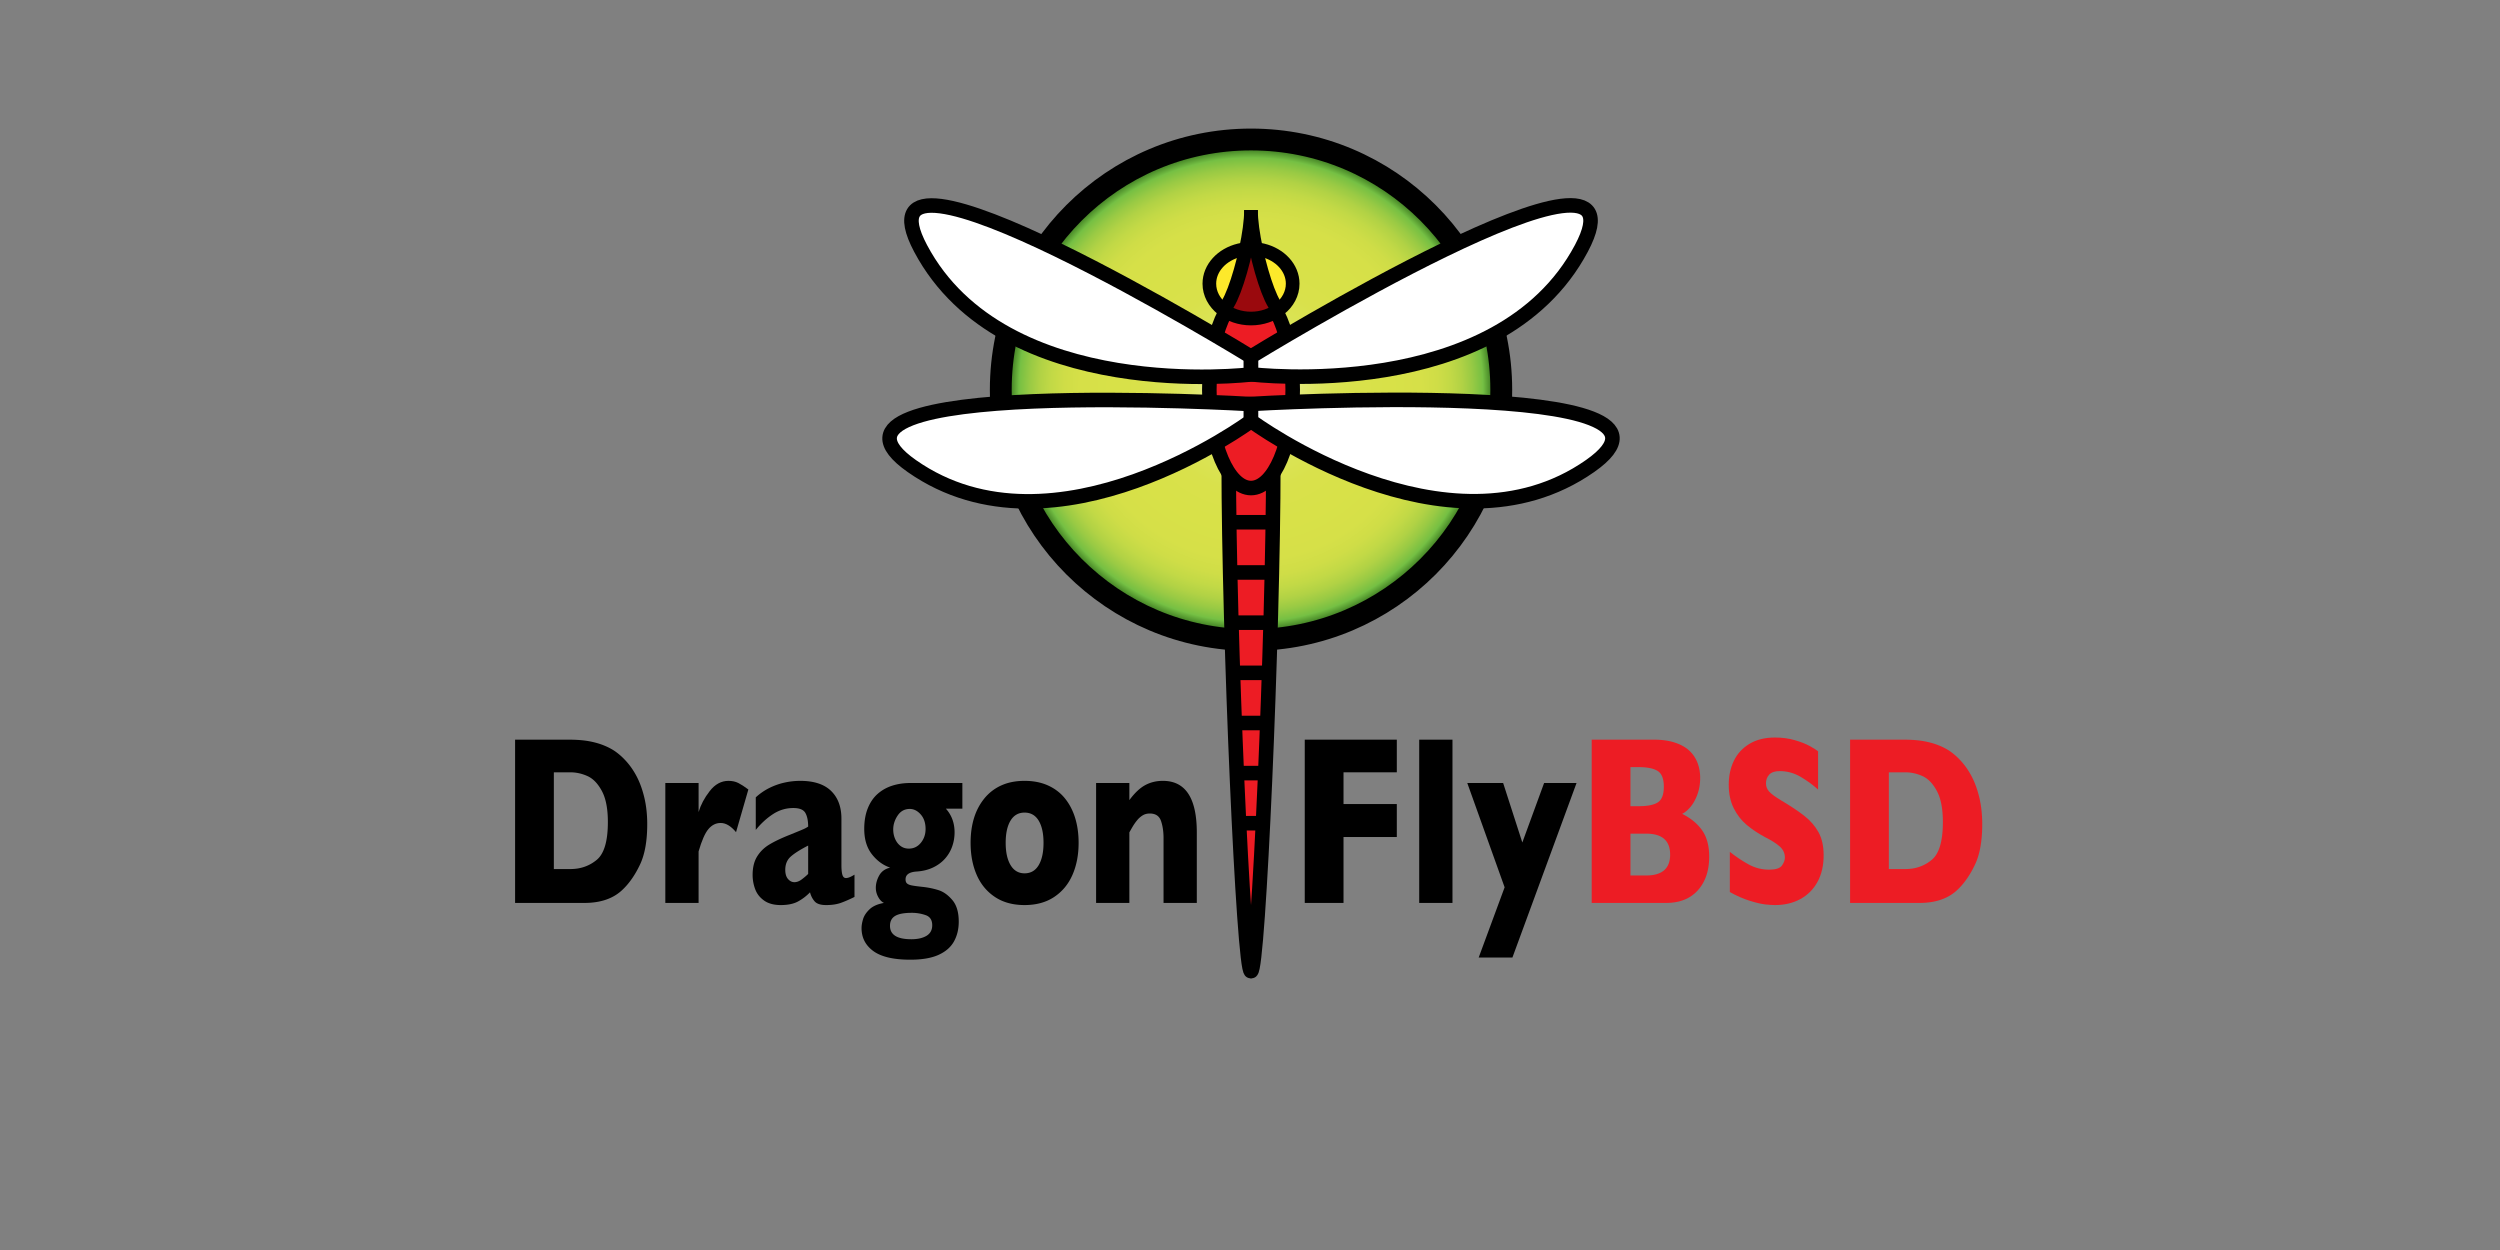 <svg xmlns="http://www.w3.org/2000/svg" version="1.1" x="0" y="0" width="120" height="60" viewBox="0 0 264.192 132.096">
  <rect x="0" y="0" width="264.192" height="132.096" fill="#808080" stroke="none"/>
  <radialGradient id="a" cx="396.17" cy="216.923" r="102.5" gradientUnits="userSpaceOnUse" gradientTransform="translate(0 -479.904)">
    <stop offset="0" style="stop-color:#fff"/>
    <stop offset=".042" style="stop-color:#f7f9d8"/>
    <stop offset=".091" style="stop-color:#eff2b2"/>
    <stop offset=".143" style="stop-color:#e8ed91"/>
    <stop offset=".199" style="stop-color:#e2e976"/>
    <stop offset=".261" style="stop-color:#dde562"/>
    <stop offset=".33" style="stop-color:#dae353"/>
    <stop offset=".412" style="stop-color:#d9e14b"/>
    <stop offset=".545" style="stop-color:#d8e148"/>
    <stop offset=".679" style="stop-color:#d6e048"/>
    <stop offset=".747" style="stop-color:#cfdd47"/>
    <stop offset=".799" style="stop-color:#c2d946"/>
    <stop offset=".844" style="stop-color:#b1d245"/>
    <stop offset=".884" style="stop-color:#99ca44"/>
    <stop offset=".921" style="stop-color:#7bc143"/>
    <stop offset=".927" style="stop-color:#75c044"/>
    <stop offset="1" style="stop-color:#073800"/>
  </radialGradient>
  <g transform="matrix(.258 0 0 .258 29.992 109.035)">
    <g transform="translate(0 -479.904)">
      <path d="M148.858 394.863c0 6.857-.98 12.363-2.941 16.516-1.961 4.153-4.268 7.518-6.924 10.092-3.773 3.771-9.055 5.656-15.842 5.656H94.733v-66.875h21.883c3.291 0 6.107.217 8.451.65 2.344.433 4.451 1.043 6.326 1.828 1.875.785 3.471 1.668 4.787 2.646a25.704 25.704 0 0 1 3.533 3.15c1.795 1.865 3.369 4.068 4.723 6.607 1.354 2.541 2.43 5.484 3.227 8.828.797 3.344 1.195 6.98 1.195 10.902zm-16.125-.869c0-5.438-.818-9.676-2.453-12.717-1.635-3.039-3.6-5.074-5.893-6.105-2.293-1.029-4.631-1.545-7.012-1.545h-6.768v39.625h6.768c4.156 0 7.754-1.254 10.795-3.764 3.041-2.51 4.563-7.674 4.563-15.494z"/>
      <path d="m190.282 380.664-5.049 17.475c-2.076-2.508-4.178-3.762-6.303-3.762-1.924 0-3.588.828-4.992 2.48-1.406 1.654-2.754 4.713-4.043 9.174v21.096H156.27v-49.125h13.625v11.918c.859-2.939 2.379-5.807 4.555-8.602 2.176-2.793 4.732-4.191 7.67-4.191 1.543 0 2.891.291 4.043.873 1.15.582 2.524 1.469 4.119 2.664z"/>
      <path d="M233.752 424.668c-1.996 1-3.84 1.805-5.531 2.416-1.691.611-3.725.918-6.098.918-2.248 0-3.814-.508-4.697-1.521-.885-1.016-1.516-2.248-1.895-3.697a20.496 20.496 0 0 1-4.908 3.746c-1.801.98-4.158 1.473-7.074 1.473-2.816 0-5.092-.619-6.828-1.855-1.738-1.236-2.955-2.795-3.652-4.674a16.576 16.576 0 0 1-1.045-5.809c0-3.02.602-5.516 1.807-7.492 1.203-1.977 2.82-3.59 4.85-4.844 2.03-1.254 4.719-2.555 8.066-3.904 1.902-.77 3.342-1.355 4.318-1.758a57.181 57.181 0 0 0 2.188-.941c.48-.225.988-.514 1.521-.867 0-2.375-.381-4.236-1.143-5.584-.762-1.348-2.41-2.021-4.945-2.021-2.994 0-5.771.836-8.334 2.508-2.563 1.672-4.908 3.826-7.037 6.461v-13.342a24.048 24.048 0 0 1 5.506-3.813 27.09 27.09 0 0 1 6.188-2.211 29.67 29.67 0 0 1 6.531-.729c5.594 0 9.803 1.377 12.625 4.127 2.822 2.75 4.234 6.539 4.234 11.363v18.965c0 1.803.133 3.146.398 4.031.265.885.752 1.326 1.463 1.326.859 0 2.023-.465 3.492-1.398zm-18.978-9.41v-11.631c-3.254 1.672-5.629 3.176-7.127 4.51-1.5 1.336-2.248 3.145-2.248 5.426 0 1.641.373 2.895 1.123 3.762.75.869 1.619 1.303 2.611 1.303.939 0 1.873-.328 2.801-.986a24.725 24.725 0 0 0 2.84-2.384z"/>
      <path d="M277.934 388.529h-6.744c2.369 2.639 3.555 5.873 3.555 9.701 0 2.027-.336 3.973-1.004 5.838a14.877 14.877 0 0 1-2.955 4.971c-1.301 1.449-2.902 2.631-4.809 3.549-1.907.918-4.084 1.473-6.533 1.664-3.184.16-4.775 1.234-4.775 3.223 0 .77.203 1.332.609 1.684.406.354 1.049.619 1.928.795.877.176 2.359.377 4.445.6 2.348.258 4.529.709 6.549 1.352 2.02.645 3.898 1.996 5.641 4.055 1.742 2.057 2.613 5.002 2.613 8.83 0 3.055-.652 5.758-1.955 8.107-1.303 2.348-3.408 4.182-6.318 5.502-2.91 1.318-6.756 1.979-11.537 1.979-6.883 0-11.936-1.178-15.162-3.527-3.227-2.354-4.838-5.496-4.838-9.428 0-1.063.207-2.287.625-3.672.418-1.389 1.303-2.725 2.656-4.014 1.353-1.289 3.32-2.16 5.902-2.609-.912-.416-1.697-1.225-2.354-2.426-.658-1.201-.986-2.459-.986-3.771 0-1.697.461-3.379 1.385-5.045.922-1.664 2.422-2.738 4.496-3.219-2.883-.967-5.375-2.787-7.475-5.463-2.1-2.676-3.148-6.141-3.148-10.395 0-3.223.486-6.041 1.461-8.459.973-2.418 2.32-4.383 4.041-5.898 1.721-1.515 3.719-2.635 5.996-3.361 2.277-.725 4.77-1.088 7.477-1.088h21.215v10.525zm-12.342 47.75c0-2.148-.906-3.535-2.719-4.16a17.098 17.098 0 0 0-5.609-.938c-3.168 0-5.457.424-6.863 1.275-1.406.848-2.109 2.203-2.109 4.063 0 3.654 2.914 5.482 8.746 5.482 2.609 0 4.688-.475 6.234-1.418 1.547-.946 2.32-2.382 2.32-4.304zm-2.722-39.429c0-2.482-.668-4.473-2-5.973-1.332-1.5-2.824-2.25-4.473-2.25-2.107 0-3.764.904-4.969 2.709-1.207 1.805-1.809 3.707-1.809 5.707 0 1.387.26 2.676.779 3.869s1.256 2.152 2.209 2.877c.951.727 2.088 1.088 3.408 1.088 1.98 0 3.617-.789 4.912-2.369 1.294-1.58 1.943-3.467 1.943-5.658z"/>
      <path d="M325.553 402.516c0 4.893-.836 9.254-2.504 13.082-1.668 3.828-4.164 6.854-7.488 9.074-3.324 2.22-7.375 3.33-12.152 3.33-4.777 0-8.828-1.109-12.152-3.33-3.324-2.219-5.814-5.244-7.471-9.074-1.656-3.828-2.482-8.189-2.482-13.082 0-3.699.461-7.063 1.383-10.088.922-3.023 2.326-5.703 4.209-8.035a18.886 18.886 0 0 1 6.959-5.383c2.754-1.254 5.939-1.883 9.555-1.883 3.641 0 6.857.637 9.65 1.906 2.793 1.271 5.105 3.049 6.938 5.334 1.833 2.285 3.217 4.957 4.152 8.014.935 3.057 1.403 6.435 1.403 10.135zm-14.375 0c0-3.873-.664-6.906-1.99-9.1-1.326-2.191-3.252-3.289-5.779-3.289-2.502 0-4.416 1.098-5.742 3.289-1.326 2.193-1.988 5.227-1.988 9.1 0 3.844.668 6.885 2.008 9.125 1.34 2.242 3.246 3.361 5.723 3.361 2.527 0 4.453-1.111 5.779-3.338 1.325-2.225 1.989-5.273 1.989-9.148z"/>
      <path d="M373.964 427.127h-13.625V400.6c0-2.705-.35-5.064-1.049-7.078-.699-2.012-2.232-3.02-4.598-3.02-1.119 0-2.105.266-2.957.797a9.143 9.143 0 0 0-2.289 2.055 20.707 20.707 0 0 0-1.697 2.416c-.457.773-.928 1.594-1.41 2.463v28.895h-13.625v-49.125h13.625v7.016c2.152-2.918 4.313-4.963 6.479-6.135 2.166-1.17 4.578-1.756 7.238-1.756 9.271 0 13.908 7.047 13.908 21.139z"/>
      <path d="M455.884 400.127h-21.83v27h-15.875v-66.875h37.705v13.375h-21.83v13h21.83z"/>
      <path d="M478.685 427.127H465.06v-66.875h13.625z"/>
      <path d="m529.505 378.002-26.271 71.5h-13.818l10.629-28.773-15.299-42.727h14.691l7.859 24.375 8.922-24.375z"/>
      <path style="fill:#ed1c24" d="M583.837 408.158c0 5.762-1.553 10.363-4.656 13.805-3.105 3.443-7.445 5.164-13.02 5.164h-30.449v-66.875h25.465c3.293 0 6.162.402 8.607 1.207 2.445.805 4.414 1.904 5.91 3.303a13.24 13.24 0 0 1 3.344 4.945c.735 1.898 1.104 3.971 1.104 6.221 0 2.445-.381 4.703-1.143 6.777s-1.709 3.779-2.838 5.113c-1.131 1.336-2.268 2.275-3.41 2.822 3.605 1.803 6.355 4.08 8.248 6.83 1.891 2.751 2.838 6.313 2.838 10.688zm-18.582-28.656c0-3.211-.836-5.348-2.506-6.408-1.672-1.061-4.277-1.592-7.82-1.592h-3.342v16h3.418c3.617 0 6.23-.529 7.838-1.59 1.608-1.061 2.412-3.197 2.412-6.41zm2.582 27.836c0-5.723-3.266-8.586-9.795-8.586h-6.455v17.125h6.455c6.529 0 9.795-2.846 9.795-8.539z"/>
      <path style="fill:#ed1c24" d="M630.716 407.631c0 4.195-.842 7.824-2.525 10.889-1.683 3.065-4.031 5.41-7.043 7.039-3.012 1.629-6.467 2.443-10.363 2.443-1.09 0-2.424-.09-4.006-.266-1.582-.18-3.684-.67-6.303-1.479-2.621-.809-5.348-2.004-8.182-3.59V406.22c2.656 2.09 5.27 3.826 7.838 5.209 2.568 1.383 5.32 2.072 8.256 2.072 2.707 0 4.461-.568 5.258-1.707.797-1.139 1.195-2.205 1.195-3.201 0-1.797-.688-3.313-2.061-4.547-1.375-1.234-3.371-2.51-5.992-3.826-2.877-1.541-5.4-3.219-7.568-5.033-2.17-1.813-3.941-4.084-5.316-6.814-1.375-2.73-2.063-5.957-2.063-9.682 0-3.596.695-6.848 2.088-9.754 1.391-2.906 3.518-5.225 6.377-6.959s6.354-2.602 10.479-2.602c2.936 0 5.65.363 8.143 1.086 2.492.725 4.549 1.537 6.17 2.438 1.619.9 2.732 1.607 3.34 2.121v15.676c-2.156-1.961-4.561-3.713-7.211-5.256-2.65-1.543-5.484-2.314-8.504-2.314-1.979 0-3.412.482-4.299 1.443-.889.963-1.332 2.15-1.332 3.561 0 1.316.445 2.455 1.336 3.418.891.963 2.48 2.133 4.771 3.512 4.053 2.406 7.295 4.572 9.727 6.498 2.432 1.926 4.338 4.146 5.719 6.664 1.379 2.519 2.071 5.654 2.071 9.408z"/>
      <path style="fill:#ed1c24" d="M695.674 394.863c0 6.857-.98 12.363-2.941 16.516-1.961 4.153-4.268 7.518-6.924 10.092-3.773 3.771-9.055 5.656-15.842 5.656h-28.418v-66.875h21.883c3.291 0 6.107.217 8.451.65 2.344.433 4.451 1.043 6.326 1.828 1.875.785 3.471 1.668 4.787 2.646a25.704 25.704 0 0 1 3.533 3.15c1.795 1.865 3.369 4.068 4.723 6.607 1.354 2.541 2.43 5.484 3.227 8.828.797 3.344 1.195 6.98 1.195 10.902zm-16.125-.869c0-5.438-.818-9.676-2.453-12.717-1.635-3.039-3.6-5.074-5.893-6.105-2.293-1.029-4.631-1.545-7.012-1.545h-6.768v39.625h6.768c4.156 0 7.754-1.254 10.795-3.764 3.041-2.51 4.563-7.674 4.563-15.494z"/>
    </g>
    <circle style="fill:url(#a);stroke:#000;stroke-width:8.943" r="102.5" cy="-262.981" cx="396.17"/>
    <g transform="translate(0 -479.904)">
      <path style="fill:#ed1c24" d="M387.045 247.64h18.25c0 68.9-6.1 207.49-9.13 207.49-3.02 0-9.12-138.59-9.12-207.49z"/>
      <path style="fill:none;stroke:#000;stroke-width:5.962" d="M387.045 247.64c0 68.9 6.1 207.49 9.12 207.49"/>
      <path style="fill:none;stroke:#000;stroke-width:5.962" d="M405.295 247.64c0 68.9-6.1 207.49-9.13 207.49"/>
      <path style="fill:none;stroke:#000;stroke-width:5.962" d="M387.045 247.64h18.25"/>
      <path style="fill:none;stroke:#000;stroke-width:5.962" d="M387.2 271.201h17.953"/>
      <path style="fill:none;stroke:#000;stroke-width:5.962" d="M387.615 291.768h17.09"/>
      <path style="fill:none;stroke:#000;stroke-width:5.962" d="M388.135 312.334h16.071"/>
      <path style="fill:none;stroke:#000;stroke-width:5.962" d="M388.766 332.883h14.808"/>
      <path style="fill:none;stroke:#000;stroke-width:5.962" d="M389.535 353.43h13.307"/>
      <path style="fill:none;stroke:#000;stroke-width:5.962" d="M390.331 373.951h11.679"/>
      <path style="fill:none;stroke:#000;stroke-width:5.962" d="M391.274 394.473h9.791"/>
    </g>
    <g transform="translate(0 -479.904)">
      <ellipse style="fill:#ed1c24" ry="40.27" rx="17.08" cy="216.923" cx="396.166"/>
      <ellipse style="fill:none;stroke:#000;stroke-width:5.962" ry="40.27" rx="17.075" cy="216.923" cx="396.17"/>
    </g>
    <g transform="translate(0 -479.904)">
      <path style="fill:#fde92b" d="M413.229 173.491c0 4.07-2.04 7.75-5.319 10.35h-.01l-6.971-24.05c7.111 1.72 12.3 7.2 12.3 13.7z"/>
      <path style="fill:#fde92b" d="m400.93 159.791 6.971 24.05c-2.631 0-7.061-12.35-9.66-24.51.919.09 1.819.24 2.689.46z"/>
      <path style="fill:#9a090d" d="M407.9 183.841c-3.061 2.43-7.19 3.92-11.741 3.92-4.55 0-8.68-1.49-11.74-3.92 2.63 0 7.06-12.35 9.66-24.51.68-.07 1.37-.11 2.08-.11s1.4.04 2.081.11c2.6 12.16 7.03 24.51 9.66 24.51z"/>
      <path style="fill:#9a090d" d="m396.16 143.331 4.77 16.46c-.87-.22-1.77-.37-2.689-.46-1.251-5.84-2.081-11.63-2.081-16z"/>
      <path d="M398.24 159.331c-.681-.07-1.37-.11-2.081-.11-.71 0-1.4.04-2.08.11 1.25-5.84 2.08-11.63 2.08-16 .001 4.37.831 10.16 2.081 16z"/>
      <path d="m391.39 159.791 4.77-16.46c0 4.37-.83 10.16-2.08 16-.92.09-1.82.25-2.69.46z"/>
      <path style="fill:#fde92b" d="M394.08 159.331c-2.6 12.16-7.03 24.51-9.66 24.51l6.97-24.05c.87-.21 1.77-.37 2.69-.46z"/>
      <path style="fill:#fde92b" d="m391.39 159.791-6.97 24.05c-3.28-2.6-5.32-6.28-5.32-10.35 0-6.49 5.19-11.98 12.29-13.7z"/>
      <path style="fill:none;stroke:#000;stroke-width:5.593" d="M394.08 159.331c.68-.07 1.37-.11 2.08-.11s1.4.04 2.081.11c.92.09 1.819.24 2.689.46 7.11 1.72 12.3 7.2 12.3 13.7 0 4.07-2.04 7.75-5.319 10.35h-.01c-3.061 2.43-7.19 3.92-11.741 3.92-4.55 0-8.68-1.49-11.74-3.92-3.28-2.6-5.32-6.28-5.32-10.35 0-6.49 5.19-11.98 12.29-13.7.87-.21 1.77-.37 2.69-.46z"/>
      <path style="fill:none;stroke:#000;stroke-width:5.593" d="M384.42 183.841c2.63 0 7.06-12.35 9.66-24.51 1.25-5.84 2.08-11.63 2.08-16"/>
      <path style="fill:none;stroke:#000;stroke-width:5.593" d="M396.16 143.331c0 4.37.83 10.16 2.081 16 2.6 12.16 7.029 24.51 9.66 24.51"/>
    </g>
    <path style="fill:none;stroke:#000;stroke-width:5.962" d="M218.159-83.386h9.786"/>
    <path style="fill:#fff;stroke:#000;stroke-width:5.962" d="M396.16-269.252s-101.311 12.43-135.318-51.591c-30.549-57.507 135.334 44.339 135.334 44.339z"/>
    <path style="fill:#fff;stroke:#000;stroke-width:5.962" d="M396.176 229.752s-80.307 59.485-138.895 18.468c-52.632-36.84 138.895-25.42 138.895-25.42z" transform="translate(0 -479.904)"/>
    <path style="fill:#fff;stroke:#000;stroke-width:5.962" d="M396.176-269.304s101.311 12.43 135.317-51.591c30.549-57.507-135.333 44.339-135.333 44.339z"/>
    <path style="fill:#fff;stroke:#000;stroke-width:5.962" d="M396.16-250.204s80.307 59.485 138.895 18.468c52.631-36.84-138.895-25.42-138.895-25.42z"/>
  </g>
</svg>
